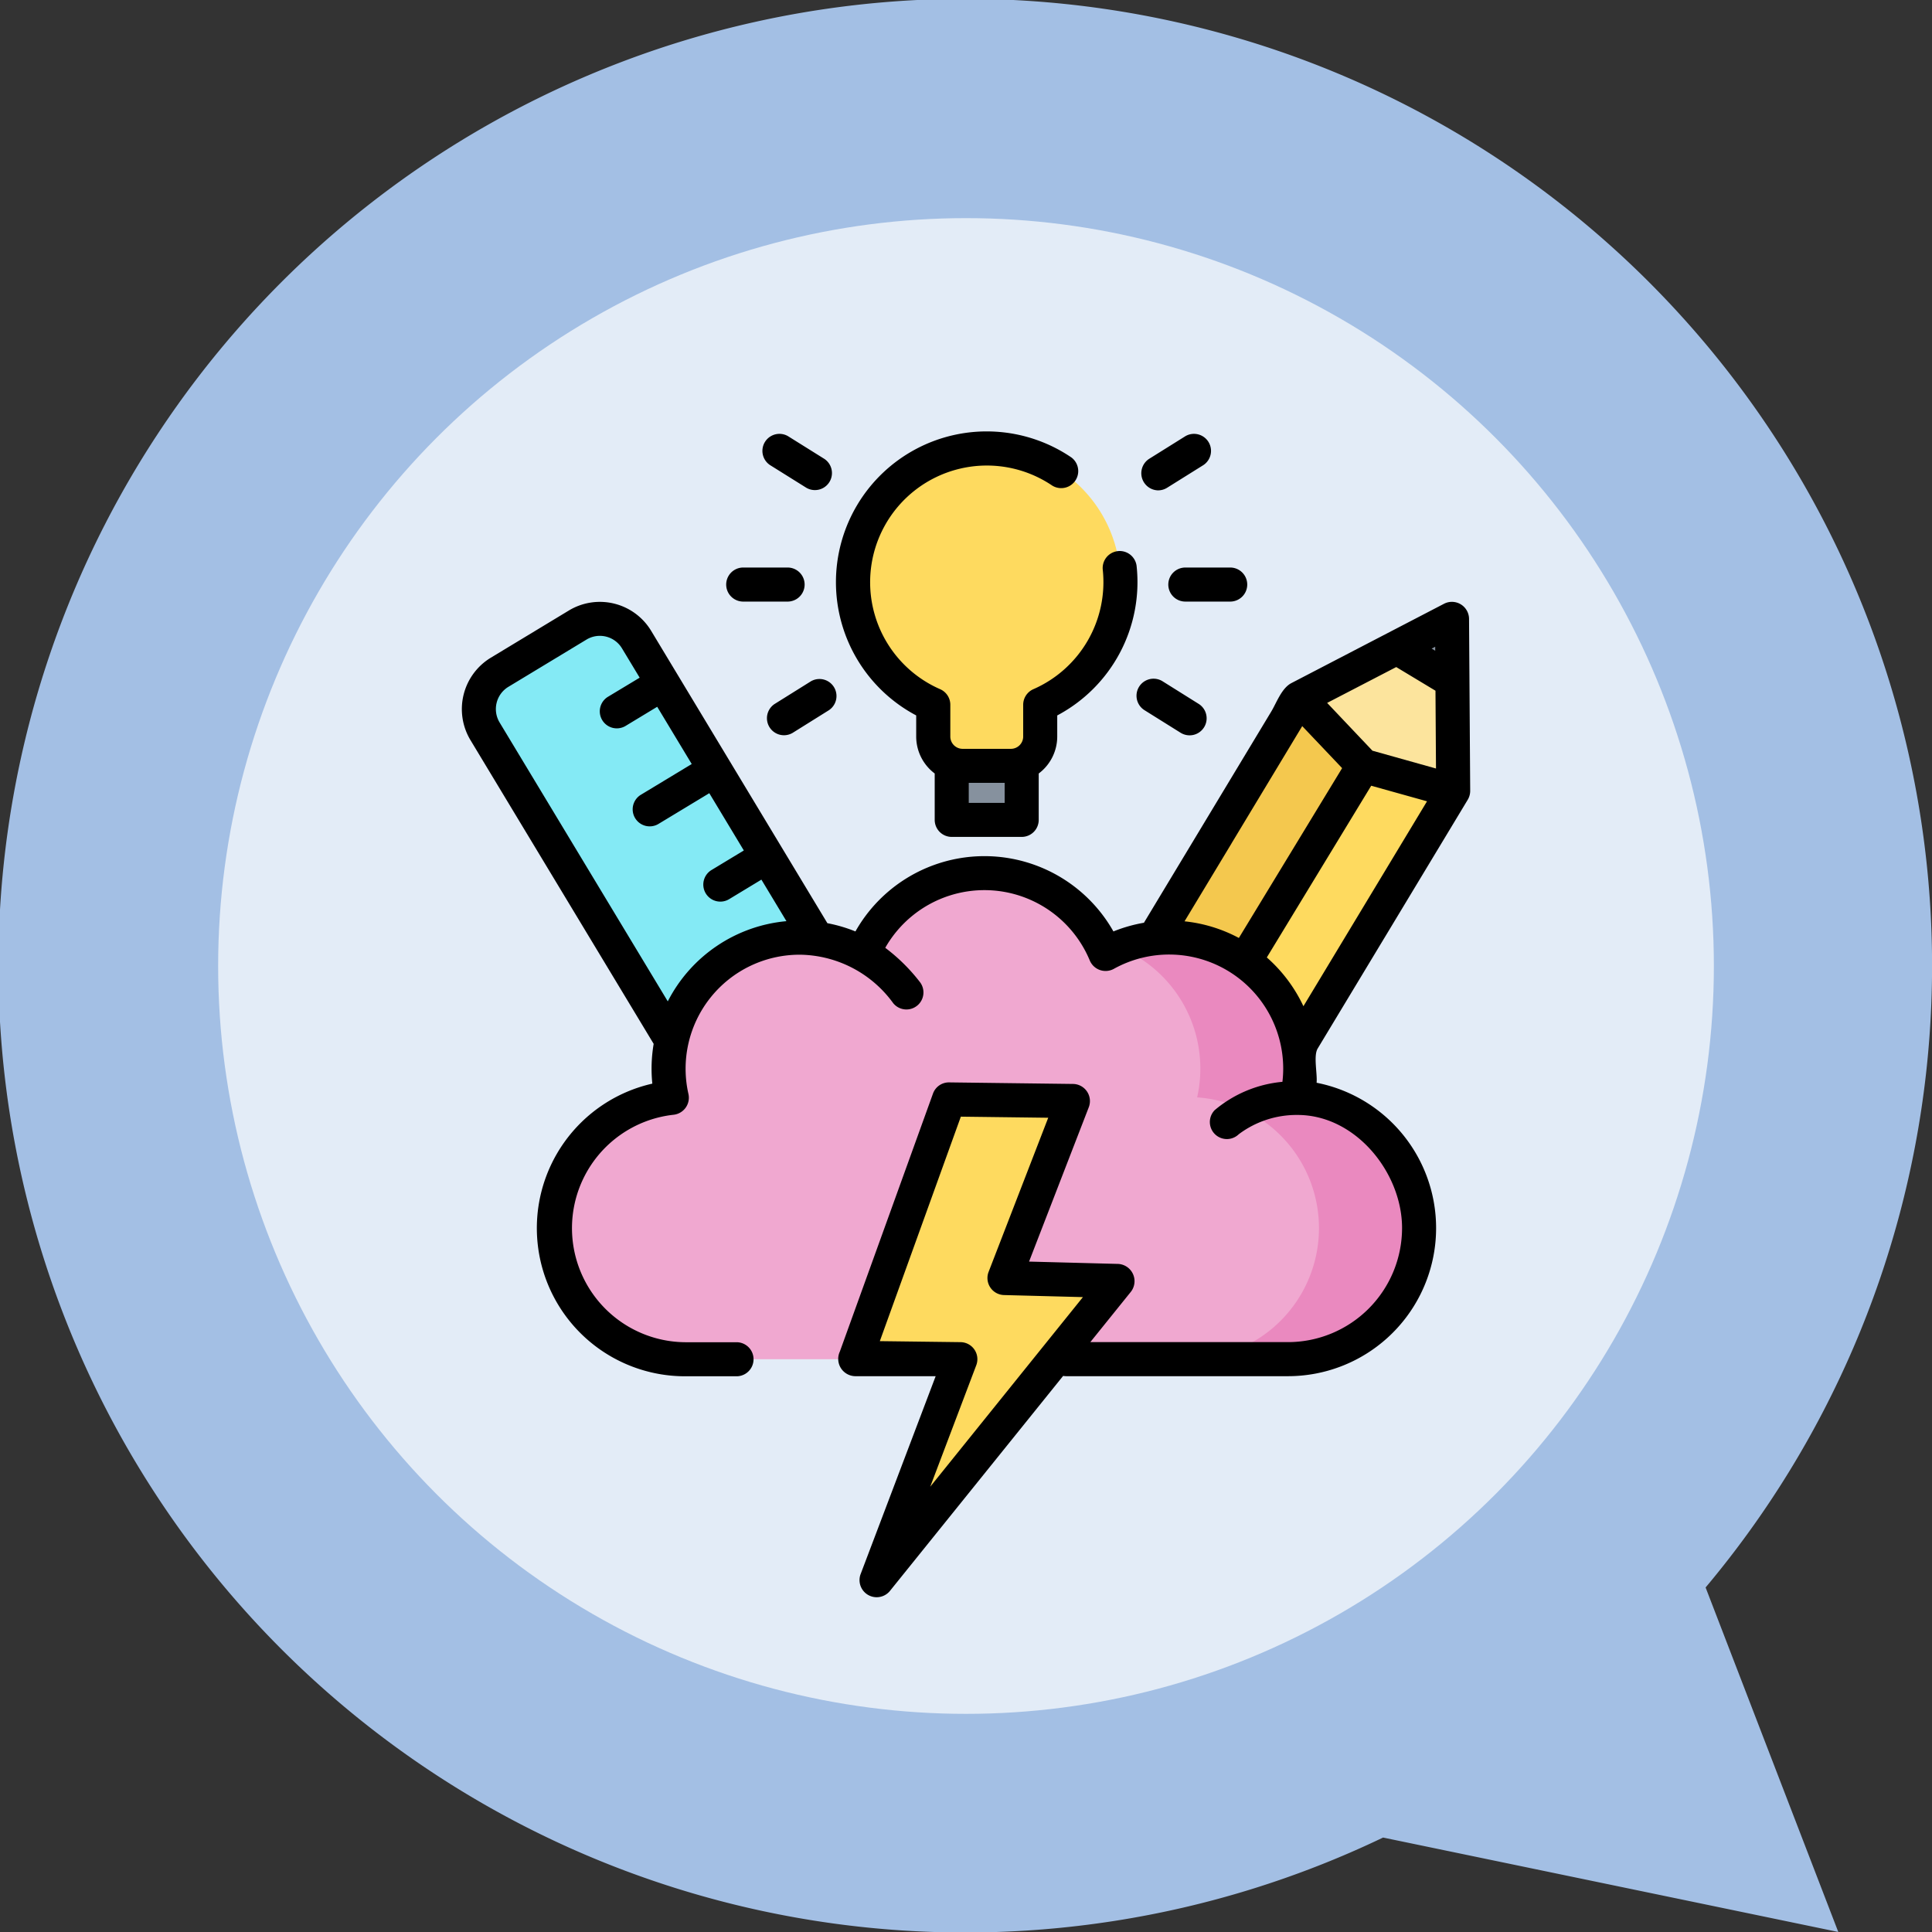 <svg xmlns="http://www.w3.org/2000/svg" width="124.001" height="124" viewBox="0 0 124.001 124">
  <rect x="0" y="0" width="124.001" height="124" fill="#333333" stroke="none"/>
  <g id="Grupo_1083537" data-name="Grupo 1083537" transform="translate(-1088 -2058)">
    <g id="Grupo_159184" data-name="Grupo 159184" transform="translate(703.001)">
      <path id="Unión_12" data-name="Unión 12" d="M8464.769,11817.939a62.055,62.055,0,1,1,20.7-16.051l8.516,22.111Z" transform="translate(-7991 -9642)" fill="#a3bfe4"/>
      <circle id="Elipse_4842" data-name="Elipse 4842" cx="48" cy="48" r="48" transform="translate(399 2072)" fill="#e3ecf7"/>
    </g>
    <g id="lluvia-de-ideas_1_" data-name="lluvia-de-ideas (1)" transform="translate(1117.641 2085.692)">
      <path id="Trazado_838300" data-name="Trazado 838300" d="M215.121,137.053v2.94a1.056,1.056,0,0,0,1.056,1.056h2.378a1.056,1.056,0,0,0,1.056-1.056v-2.94A1.056,1.056,0,0,0,218.555,136h-2.378A1.056,1.056,0,0,0,215.121,137.053Zm0,0" transform="translate(-183.677 -116.118)" fill="#86919e"/>
      <path id="Trazado_838301" data-name="Trazado 838301" d="M29.119,102.728,17.588,83.605a2.751,2.751,0,0,0-3.781-.934L8.8,85.7a2.76,2.76,0,0,0-.935,3.787L19.71,109.138Zm0,0" transform="translate(-6.374 -70.248)" fill="#84eaf5"/>
      <path id="Trazado_838302" data-name="Trazado 838302" d="M188.932,16.055a8.582,8.582,0,1,0-12.016,7.866V25.96a1.881,1.881,0,0,0,1.881,1.881h3.1a1.881,1.881,0,0,0,1.881-1.881V23.921a8.583,8.583,0,0,0,5.15-7.866Zm0,0" transform="translate(-146.66 -6.379)" fill="#feda5f"/>
      <path id="Trazado_838303" data-name="Trazado 838303" d="M341.388,102.191l5.351-8.873-.074-11.045-9.805,5.095-5.282,8.758Zm0,0" transform="translate(-283.112 -70.247)" fill="#fce49d"/>
      <path id="Trazado_838304" data-name="Trazado 838304" d="M312.95,121.47v0l-4.115-4.343-10.08,16.743,3.715,5.026,5.9,1.384,10.344-17.2Zm0,0" transform="translate(-255.086 -100.008)" fill="#f4c84e"/>
      <path id="Trazado_838305" data-name="Trazado 838305" d="M340.708,165.641l10.344-17.2-5.763-1.609-8.66,14.3Zm0,0" transform="translate(-287.424 -125.366)" fill="#feda5f"/>
      <path id="Trazado_838306" data-name="Trazado 838306" d="M414.342,82.273l-3.5,1.82,3.529,2.171Zm0,0" transform="translate(-350.788 -70.247)" fill="#86919e"/>
      <path id="Trazado_838307" data-name="Trazado 838307" d="M73.478,225.148H87.716a8.413,8.413,0,0,0,.582-16.805,8.413,8.413,0,0,0-12.294-9.2,8.415,8.415,0,0,0-15.546,0,8.412,8.412,0,0,0-12.288,9.221,8.414,8.414,0,0,0,.872,16.783Zm0,0" transform="translate(-34.69 -165.603)" fill="#f0a8d0"/>
      <path id="Trazado_838308" data-name="Trazado 838308" d="M300.089,232.483a8.413,8.413,0,0,0-11.413-9.623,8.411,8.411,0,0,1,5,9.623,8.413,8.413,0,0,1-.582,16.805h6.41a8.413,8.413,0,0,0,.582-16.805Zm0,0" transform="translate(-246.481 -189.743)" fill="#ea89bf"/>
      <path id="Trazado_838309" data-name="Trazado 838309" d="M178.932,293.324l7.958.1-4.4,11.359,7.271.191-15.494,19.235,5.391-14.217-6.717-.084Zm0,0" transform="translate(-147.666 -250.449)" fill="#feda5f"/>
      <path id="Trazado_838310" data-name="Trazado 838310" d="M296.841,110.556l2.331,1.457a1.093,1.093,0,0,0,1.159-1.853L298,108.7A1.093,1.093,0,0,0,296.841,110.556Zm0,0" transform="translate(-253.023 -92.665)"/>
      <path id="Trazado_838311" data-name="Trazado 838311" d="M299.464,4.538a1.089,1.089,0,0,0,.578-.166l2.331-1.457a1.093,1.093,0,0,0-1.158-1.853l-2.331,1.457a1.1,1.1,0,0,0,.58,2.02Zm0,0" transform="translate(-254.775 -0.758)"/>
      <path id="Trazado_838312" data-name="Trazado 838312" d="M310.219,60.842a1.092,1.092,0,0,0,1.092,1.093h2.914a1.093,1.093,0,0,0,0-2.185h-2.914A1.092,1.092,0,0,0,310.219,60.842Zm0,0" transform="translate(-264.875 -51.016)"/>
      <path id="Trazado_838313" data-name="Trazado 838313" d="M136.721,108.705l-2.331,1.457a1.093,1.093,0,0,0,1.158,1.853l2.331-1.457A1.093,1.093,0,0,0,136.721,108.705Zm0,0" transform="translate(-114.319 -92.667)"/>
      <path id="Trazado_838314" data-name="Trazado 838314" d="M132.388,2.914l2.331,1.457a1.093,1.093,0,0,0,1.158-1.853l-2.331-1.457a1.093,1.093,0,0,0-1.158,1.853Zm0,0" transform="translate(-112.608 -0.757)"/>
      <path id="Trazado_838315" data-name="Trazado 838315" d="M117.164,61.935h2.914a1.093,1.093,0,0,0,0-2.185h-2.914A1.093,1.093,0,0,0,117.164,61.935Zm0,0" transform="translate(-99.136 -51.016)"/>
      <path id="Trazado_838316" data-name="Trazado 838316" d="M169.437,18.227v1.354a2.968,2.968,0,0,0,1.188,2.372v2.978a1.093,1.093,0,0,0,1.093,1.092h4.491a1.092,1.092,0,0,0,1.092-1.092V21.953a2.966,2.966,0,0,0,1.188-2.372V18.227a9.684,9.684,0,0,0,5.092-9.612,1.093,1.093,0,0,0-2.172.238,7.5,7.5,0,0,1-4.45,7.688,1.094,1.094,0,0,0-.655,1v2.04a.789.789,0,0,1-.788.789h-3.1a.79.79,0,0,1-.789-.789v-2.04a1.091,1.091,0,0,0-.655-1,7.49,7.49,0,1,1,7.19-13.071,1.093,1.093,0,0,0,1.225-1.809,9.676,9.676,0,1,0-9.946,16.567Zm3.373,5.612V22.554h2.305v1.284Zm0,0" transform="translate(-140.274 0)"/>
      <path id="Trazado_838317" data-name="Trazado 838317" d="M59.207,96.375l.005-.007,5.351-8.873a1.111,1.111,0,0,0,.157-.572l-.074-11.044a1.1,1.1,0,0,0-1.6-.963L53.244,80.01c-.634.329-.958,1.277-1.3,1.839L43.78,95.392a9.514,9.514,0,0,0-1.958.557,9.509,9.509,0,0,0-16.559,0,9.546,9.546,0,0,0-1.8-.529L12.15,76.653a3.845,3.845,0,0,0-5.283-1.3l-5.01,3.03A3.858,3.858,0,0,0,.552,83.665l11.761,19.5a9.516,9.516,0,0,0-.086,2.553A9.508,9.508,0,0,0,14.352,124.5h3.312a1.093,1.093,0,0,0,0-2.185H14.352a7.322,7.322,0,0,1-.76-14.6,1.1,1.1,0,0,0,.954-1.328,7.318,7.318,0,0,1,7.138-8.945,7.508,7.508,0,0,1,6.006,3.115,1.093,1.093,0,0,0,1.732-1.332A11.634,11.634,0,0,0,27.177,97a7.322,7.322,0,0,1,13.128.816,1.1,1.1,0,0,0,1.54.536,7.321,7.321,0,0,1,10.874,6.4,7.206,7.206,0,0,1-.051.85,7.84,7.84,0,0,0-4.351,1.821,1.093,1.093,0,0,0,1.546,1.545,6.175,6.175,0,0,1,3.776-1.24c3.734,0,6.708,3.711,6.708,7.258a7.329,7.329,0,0,1-7.321,7.322H40.339l2.612-3.242a1.109,1.109,0,0,0-.823-1.777l-5.721-.15,3.836-9.914a1.1,1.1,0,0,0-1.005-1.487l-7.958-.1a1.086,1.086,0,0,0-1.041.722l-5.978,16.558a1.11,1.11,0,0,0,.979,1.576h5.173l-4.829,12.735a1.1,1.1,0,0,0,1.873,1.073l11.137-13.826a1.1,1.1,0,0,0,.195.018H53.026a9.506,9.506,0,0,0,1.836-18.833c.057-.587-.214-1.732.071-2.2Zm-45.988,4.064L2.424,82.536a1.669,1.669,0,0,1,.565-2.287L8,77.218a1.657,1.657,0,0,1,2.28.563l1.135,1.881L9.361,80.9a1.093,1.093,0,0,0,1.131,1.87l2.049-1.24,2.215,3.674-3.284,1.986a1.093,1.093,0,0,0,1.131,1.87l3.281-1.984L18.1,90.753l-2.052,1.241a1.093,1.093,0,1,0,1.131,1.87l2.049-1.24,1.607,2.666a9.52,9.52,0,0,0-7.617,5.149Zm19.8,23.351a1.093,1.093,0,0,0-1.008-1.48l-5.182-.065,5.2-14.408,5.608.07L33.81,117.8a1.093,1.093,0,0,0,.991,1.487l5.063.132-9.8,12.169ZM46.386,95.3l3.01-4.989L49.4,90.3l4.54-7.529L56.5,85.468l-6.627,10.9A9.444,9.444,0,0,0,46.386,95.3Zm12.06-10.951-2.907-3.068,4.434-2.3,2.519,1.518.033,4.993Zm4.029-6.417-.228-.137.227-.118ZM51.667,97.618l6.7-11.021,3.582,1-7.933,13.152a9.558,9.558,0,0,0-2.35-3.131Zm0,0" transform="translate(0 -63.859)"/>
    </g>
  </g>
</svg>
